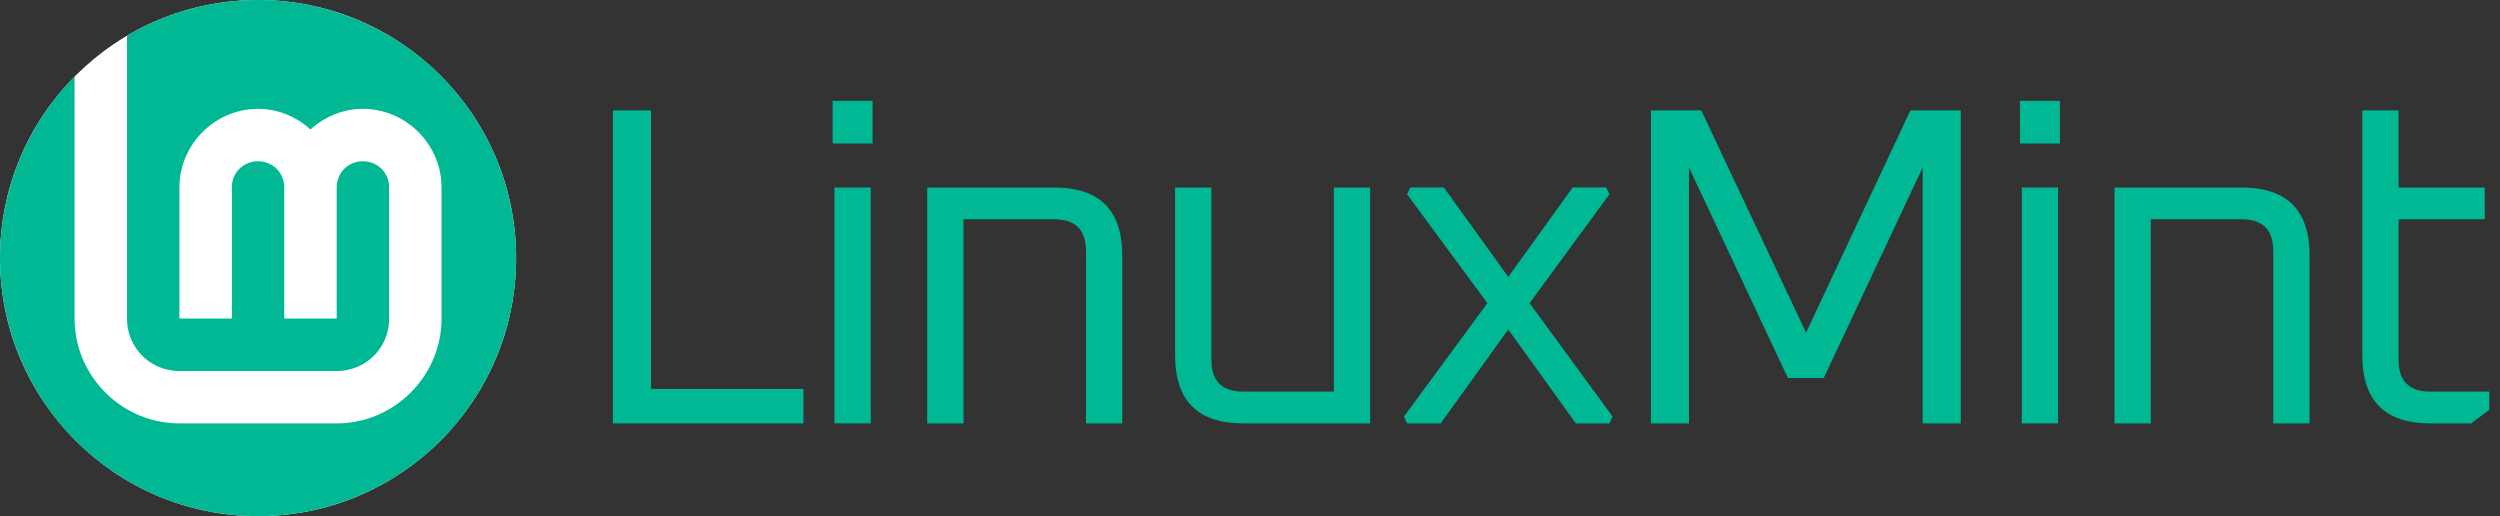 <?xml version="1.0" encoding="UTF-8"?>
<svg width="1240" height="256" version="1.1" viewBox="0 0 1240 256" xmlns="http://www.w3.org/2000/svg">
 <rect x="0" y="0" width="1240" height="256" fill="#333333" stroke="none"/>
 <title>LinuxMint logo</title>
 <circle cx="128" cy="128" r="128" fill="#fff"/>
 <path d="m127.68 0a128 128 0 0 0-64.676 17.732v140.27c0 14.513 11.487 26 26 26h78c14.513 0 26-11.487 26-26v-65c0-7.334-5.666-13-13-13s-13 5.666-13 13v65h-26v-65c0-7.334-5.666-13-13-13s-13 5.666-13 13v65h-26v-65c0-21.385 17.615-39 39-39 9.99 0 19.067 3.949 26 10.227 6.933-6.277 16.01-10.227 26-10.227 21.385 0 39 17.615 39 39v65c0 28.565-23.435 52-52 52h-78c-28.565 0-52-23.435-52-52v-120.02a128 128 0 0 0-37 90.018 128 128 0 0 0 128 128 128 128 0 0 0 128-128 128 128 0 0 0-128-128 128 128 0 0 0-0.324 0z" fill="#00b894"/>
 <g fill="#00b894" stroke-linecap="round" aria-label="LinuxMint">
  <path d="m304 210v-155.25h18.9v138.15h75.6v17.1z"/>
  <path d="m413 71.175v-21.15h19.8v21.15zm0.9 138.82v-117h18v117z"/>
  <path d="m459.9 210v-117h63q33.75 0 33.75 33.75v83.25h-18v-85.5q0-15.75-15.75-15.75h-45v101.25z"/>
  <path d="m582.85 176.25v-83.25h18v85.5q0 15.75 15.75 15.75h45v-101.25h18v117h-63q-33.75 0-33.75-33.75z"/>
  <path d="m696.35 206.62 41.4-56.25-39.825-54 1.575-3.375h16.65l31.95 44.325 31.95-44.325h16.65l1.575 3.375-39.6 54 41.175 56.25-1.575 3.375h-16.65l-33.525-46.575-33.525 46.575h-16.65z"/>
  <path d="m818.85 210v-155.25h24.975l51.975 110.25 51.75-110.25h24.975v155.25h-18.9v-126.9l-49.05 104.4h-17.775l-49.05-104.4v126.9z"/>
  <path d="m1001.9 71.175v-21.15h19.8v21.15zm0.9 138.82v-117h18v117z"/>
  <path d="m1048.8 210v-117h63q33.75 0 33.75 33.75v83.25h-18v-85.5q0-15.75-15.75-15.75h-45v101.25z"/>
  <path d="m1171.7 176.25v-121.5h18v38.25h42.75v15.75h-42.75v69.75q0 15.75 15.75 15.75h29.25v9l-9 6.75h-20.25q-33.75 0-33.75-33.75z"/>
 </g>
</svg>
